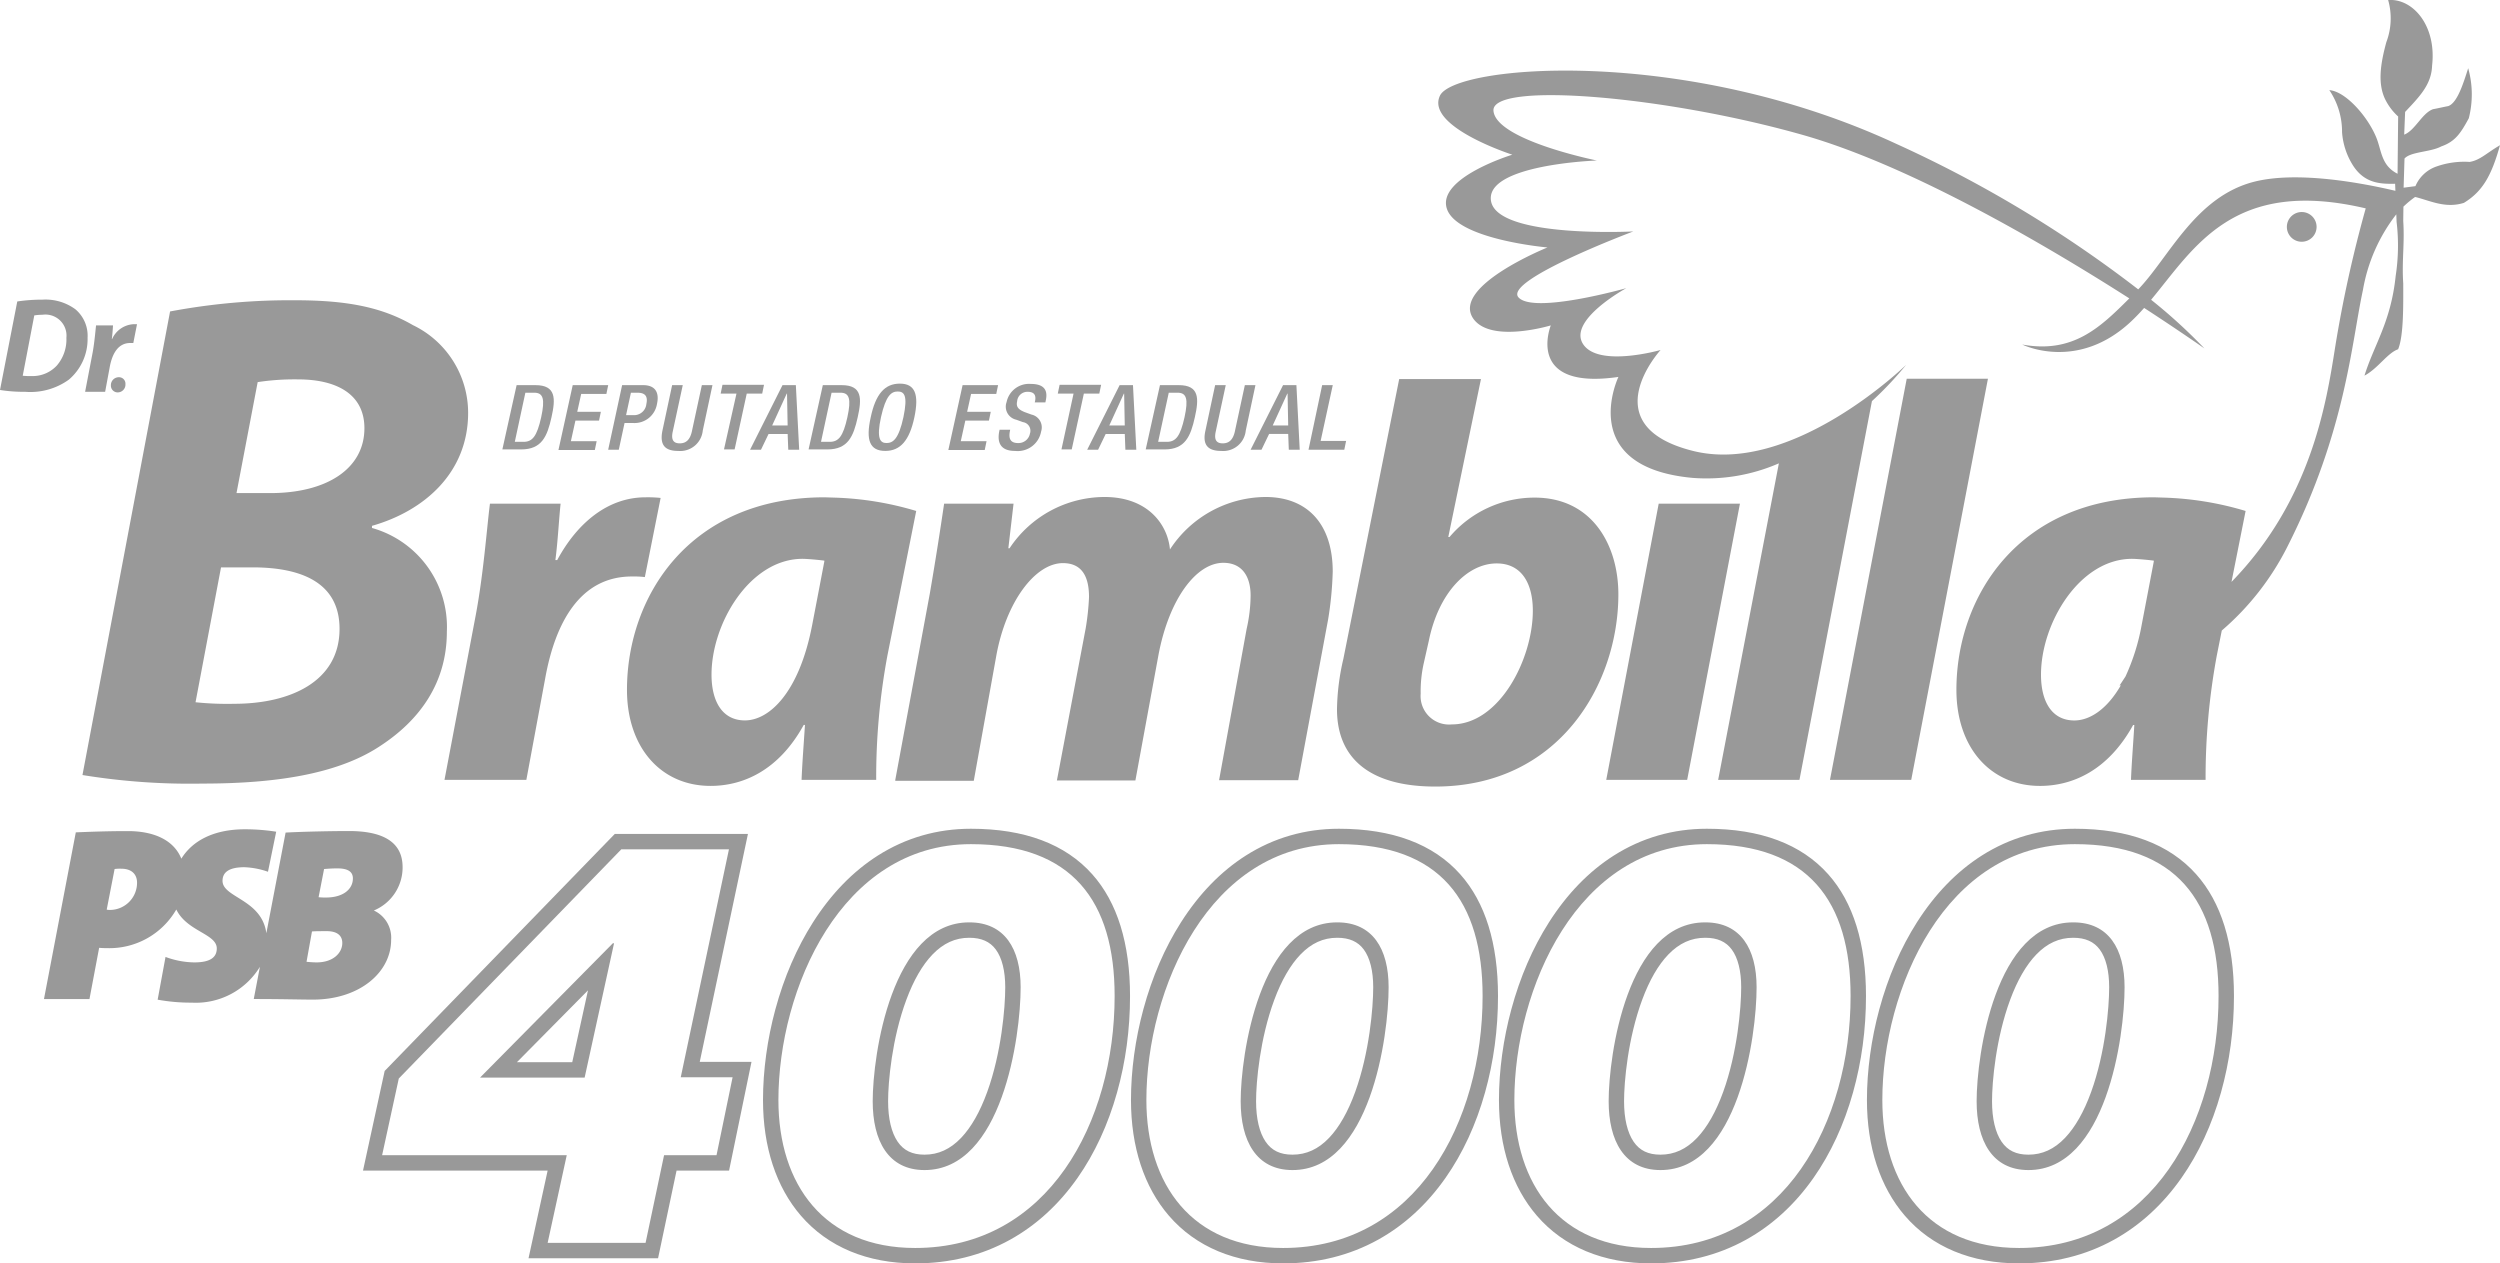 <svg id="Logo_Brambilla" data-name="Logo Brambilla" xmlns="http://www.w3.org/2000/svg" viewBox="0 0 243.469 123.038">
  <defs>
    <style>
      .cls-1, .cls-4 {
        fill: rgba(0,0,0,0.4);
      }

      .cls-2 {
        fill: none;
      }

      .cls-3, .cls-4 {
        stroke: none;
      }
    </style>
  </defs>
  <path id="Union_11" data-name="Union 11" class="cls-1" d="M130.206,69.071a22.768,22.768,0,0,1,.62-4.9l5.437-27.254h7.964L141.045,52.3h.12a10.852,10.852,0,0,1,8.292-3.839c5.615,0,8.152,4.639,8.152,9.421,0,8.681-5.728,18.719-17.833,18.719C133.4,76.6,130.206,73.853,130.206,69.071Zm8.945-6.672-.5,2.213a12.6,12.6,0,0,0-.295,2.953,2.771,2.771,0,0,0,3.035,2.983c4.639,0,7.888-6.376,7.888-11.071,0-2.659-1.091-4.606-3.516-4.606C142.9,54.87,140.1,57.733,139.151,62.4Zm51.379,4.782c0-9.062,6.052-18.749,19.249-18.749l.976.03a30.775,30.775,0,0,1,7.939,1.3L217.32,56.67c7.773-7.977,9.241-17.447,10.089-22.822a122.678,122.678,0,0,1,2.983-13.554c-12.9-3.037-16.667,3.809-20.9,8.9a51.837,51.837,0,0,1,5.193,4.742s-2.263-1.6-5.873-3.948c-.4.454-.816.889-1.242,1.292-5.255,4.962-10.631,2.273-10.631,2.273,4.951.905,7.6-1.669,10.43-4.494-8.021-5.125-21.151-12.858-31.659-15.878-13.55-3.869-30.5-5.255-30.264-2.392s10.068,4.842,10.068,4.842-10.984.383-10.3,3.986c.71,3.6,13.848,2.923,13.848,2.923s-12.608,4.725-11.191,6.408c1.449,1.683,10.511-.886,10.511-.886s-5.7,3.1-4.22,5.432,7.559.59,7.559.59-6.675,7.295,3.04,9.8c9.714,2.539,20.875-8.355,20.875-8.355a33.849,33.849,0,0,1-3.334,3.537l-7.058,36.884h-7.918l5.914-30.827a17.618,17.618,0,0,1-8.42,1.416c-11.4-1.063-7.205-9.831-7.205-9.831-9.151,1.33-6.585-5.019-6.585-5.019s-5.726,1.74-7.5-.59c-2.362-3.159,7.175-7,7.175-7s-8.828-.767-9.8-3.779,6.375-5.255,6.375-5.255-8.445-2.716-7.055-5.729C141.575,6.327,163.956,4.38,184.655,14a119.015,119.015,0,0,1,23.582,14.182c3.01-3.129,5.565-9.043,11.318-10.49,4.223-1.061,10.519.135,13.727.892l-.027-.688c-1.419.03-2.953-.027-4.075-1.74a6.969,6.969,0,0,1-1.093-3.279,7.228,7.228,0,0,0-1.24-4.1c1.566.117,3.692,2.51,4.546,4.546.562,1.329.473,2.776,2.1,3.6l.057-5.579a5.587,5.587,0,0,1-1.24-1.626c-.768-1.533-.5-3.453.089-5.609a6.538,6.538,0,0,0,.177-4.106c2.42-.176,4.723,2.512,4.28,6.378-.057,1.86-1.24,3.042-2.627,4.519l-.09,2.213c1.064-.413,1.743-2.1,2.807-2.479.5-.09.976-.207,1.475-.3.886-.294,1.477-2.213,1.95-3.69a9.427,9.427,0,0,1,.06,4.872c-.8,1.476-1.33,2.273-2.689,2.746-1.034.56-2.982.5-3.573,1.18l-.087,2.836,1.15-.149a3.449,3.449,0,0,1,2.066-1.92,8.141,8.141,0,0,1,3.218-.44c1.034-.179,1.624-.856,2.953-1.626-.827,2.953-1.682,4.489-3.512,5.612-1.773.56-3.219-.179-4.7-.563l-.07,0a9.806,9.806,0,0,0-1.123.933l-.018,1.4c.146,2.243-.149,3.839,0,6.082,0,1.979.057,5.079-.5,6.408-1.034.354-1.95,1.86-3.276,2.569.943-3.042,2.569-5.2,3.039-9.714a19.484,19.484,0,0,0,.09-5.256l-.029-.742a16.551,16.551,0,0,0-3.246,7.357C229,33.4,228.44,42.026,222.774,53.217a26.375,26.375,0,0,1-6.4,8.189l-.487,2.442a65.261,65.261,0,0,0-1.09,12.1h-7.265c.06-1.6.21-3.426.324-5.345h-.114c-2.453,4.459-5.935,5.935-9.068,5.935C193.833,76.542,190.53,72.793,190.53,67.181Zm8.238-1.476c0,2.629,1.06,4.459,3.246,4.459,1.471,0,3.16-1.044,4.531-3.428l-.131.033.585-.892a20.71,20.71,0,0,0,1.572-5.011s1.183-6.174,1.183-6.2V54.6c-.416-.06-1.653-.177-2.126-.177C202.518,54.426,198.768,60.686,198.768,65.7ZM61.06,67.181c0-9.062,6.05-18.749,19.248-18.749l.976.03a30.812,30.812,0,0,1,7.944,1.3L86.422,63.847a64.731,64.731,0,0,0-1.091,12.1H78.064c.06-1.6.207-3.426.329-5.345h-.122c-2.45,4.459-5.935,5.935-9.065,5.935C64.363,76.542,61.06,72.793,61.06,67.181ZM69.293,65.7c0,2.629,1.066,4.459,3.251,4.459,2.363,0,5.286-2.689,6.553-9.3,0,0,1.185-6.174,1.185-6.2V54.6c-.413-.06-1.658-.177-2.129-.177C73.045,54.426,69.293,60.686,69.293,65.7ZM8.031,75.479l8.532-45.147a63.133,63.133,0,0,1,12.164-1.09c4.9,0,8.383.62,11.488,2.423A9.483,9.483,0,0,1,45.59,40.2c0,5.843-4.282,9.565-9.364,11.011v.207a10.007,10.007,0,0,1,7.292,10.1c0,5.022-2.684,8.594-6.316,11.014-3.929,2.689-9.775,3.779-17.48,3.779A65.108,65.108,0,0,1,8.031,75.479Zm11.011-7.088a29.82,29.82,0,0,0,3.78.149c5.375,0,10.245-2.126,10.245-7.295,0-4.6-3.869-5.99-8.472-5.99H21.525Zm6.052-31.178L23.032,48.021h3.3c5.433,0,9.157-2.333,9.157-6.321,0-3.306-2.692-4.752-6.465-4.752A23.871,23.871,0,0,0,25.094,37.213ZM87.189,76.039v-.087l3.366-18.159c.59-3.426,1.033-6.319,1.39-8.741h6.762L98.2,53.393h.12a11.126,11.126,0,0,1,9.244-4.992c4.282,0,6.167,2.746,6.375,5.109a11.21,11.21,0,0,1,9.3-5.109c4.132,0,6.552,2.686,6.552,7.265a34.286,34.286,0,0,1-.444,4.636l-2.92,15.68h-7.705l2.685-14.736A15.022,15.022,0,0,0,121.794,58c0-1.86-.829-3.189-2.657-3.189-2.631,0-5.287,3.513-6.317,8.978l-2.247,12.221h-7.645l2.8-14.793a24.485,24.485,0,0,0,.329-3.07c0-1.86-.594-3.306-2.543-3.306-2.686,0-5.552,3.749-6.5,9.092L94.834,76.039Zm91.027-.087,7.475-39.065H193.6l-7.471,39.065Zm-21.789,0,5.109-26.9h7.912l-5.139,26.9Zm-113.14,0,3.036-16c.77-4.076,1.093-8.592,1.392-10.9h6.879c-.182,1.8-.266,3.632-.506,5.492h.178c1.919-3.57,4.9-6.112,8.592-6.112a11.972,11.972,0,0,1,1.479.06L62.8,56.2a8.98,8.98,0,0,0-1.27-.057c-5.049,0-7.439,4.516-8.412,9.8L51.259,75.952ZM10.8,37.537a.77.77,0,0,1,.77-.8.627.627,0,0,1,.646.677.758.758,0,0,1-.8.8A.657.657,0,0,1,10.8,37.537Zm-2.506.62V38.13l.736-3.839c.174-.976.264-2.066.324-2.6h1.653c-.03.443-.057.856-.117,1.329h.027a2.431,2.431,0,0,1,2.066-1.446h.36l-.36,1.83h-.3c-1.209,0-1.77,1.093-2,2.363l-.444,2.39ZM0,37.98l1.682-8.621a16.387,16.387,0,0,1,2.453-.177,4.917,4.917,0,0,1,3.217.946A3.373,3.373,0,0,1,8.529,32.9,5.179,5.179,0,0,1,6.7,36.977a6.41,6.41,0,0,1-4.249,1.18A14.736,14.736,0,0,1,0,37.98Zm3.339-7.262L2.213,36.593a6.867,6.867,0,0,0,.826.03,3.213,3.213,0,0,0,2.507-1.036A3.89,3.89,0,0,0,6.466,32.9a2.052,2.052,0,0,0-2.33-2.246A5,5,0,0,0,3.339,30.718Zm140.889,6.2.008-.03v.03Zm78.485-14.791a1.447,1.447,0,1,1,1.447,1.416A1.443,1.443,0,0,1,222.713,22.126Z" transform="translate(0 0)"/>
  <g id="Group_1" data-name="Group 1" transform="translate(48.924 37.36)">
    <path id="Path_200" data-name="Path 200" class="cls-1" d="M17.948,12.71h1.831c2.008,0,1.978,1.3,1.565,3.13-.413,1.86-.945,3.13-2.953,3.13H16.56Zm-.177,5.521h.856c.856,0,1.3-.531,1.713-2.392.384-1.772.207-2.392-.679-2.392H18.8Z" transform="translate(-16.56 -12.562)"/>
    <path id="Path_201" data-name="Path 201" class="cls-1" d="M19.8,12.71h3.455l-.177.856H20.624l-.384,1.742h2.3l-.177.856h-2.3l-.443,2.008h2.51l-.177.856H18.41Z" transform="translate(-12.948 -12.562)"/>
    <path id="Path_202" data-name="Path 202" class="cls-1" d="M21.408,12.71h2.037c1.24,0,1.594.768,1.358,1.831A2.215,2.215,0,0,1,22.53,16.4h-.886L21.083,19H20.05Zm.384,2.923h.738a1.2,1.2,0,0,0,1.24-1.092c.148-.679-.059-1.092-.856-1.092h-.65Z" transform="translate(-9.745 -12.562)"/>
    <path id="Path_203" data-name="Path 203" class="cls-1" d="M23.868,12.71l-.974,4.517c-.177.8.059,1.152.679,1.152s1-.354,1.181-1.152l.974-4.517h1.033l-.945,4.429a2.206,2.206,0,0,1-2.392,1.978c-1.24,0-1.831-.531-1.535-1.978l.945-4.429Z" transform="translate(-6.3 -12.562)"/>
    <path id="Path_204" data-name="Path 204" class="cls-1" d="M25.3,13.556H23.76l.177-.856h4.045l-.177.856H26.3l-1.181,5.433H24.085Z" transform="translate(-2.501 -12.582)"/>
    <path id="Path_205" data-name="Path 205" class="cls-1" d="M27.889,12.71h1.3L29.513,19H28.45l-.059-1.535h-1.86L25.793,19H24.73Zm.5,3.927-.059-3.1H28.3l-1.417,3.1Z" transform="translate(-0.607 -12.562)"/>
    <path id="Path_206" data-name="Path 206" class="cls-1" d="M28.048,12.71h1.831c2.008,0,1.978,1.3,1.565,3.13-.413,1.86-.945,3.13-2.953,3.13H26.66Zm-.177,5.521h.856c.856,0,1.3-.531,1.712-2.392.384-1.772.207-2.392-.679-2.392H28.9Z" transform="translate(3.161 -12.562)"/>
    <path id="Path_207" data-name="Path 207" class="cls-1" d="M28.844,15.937c.472-2.244,1.358-3.277,2.834-3.277s1.89,1.033,1.417,3.277-1.358,3.277-2.834,3.277C28.756,19.215,28.342,18.181,28.844,15.937Zm3.189-.03c.443-2.126.059-2.48-.561-2.48s-1.152.384-1.624,2.48c-.472,2.155-.059,2.539.531,2.539C31,18.447,31.561,18.093,32.033,15.908Z" transform="translate(7.03 -12.66)"/>
    <path id="Path_208" data-name="Path 208" class="cls-1" d="M32.658,12.71h3.455l-.177.856H33.484L33.1,15.308h2.3l-.177.856h-2.3l-.443,2.008h2.51l-.177.856H31.27Z" transform="translate(12.163 -12.562)"/>
    <path id="Path_209" data-name="Path 209" class="cls-1" d="M34.054,17.128l-.03.148c-.148.768.089,1.152.8,1.152a1.134,1.134,0,0,0,1.152-.915.849.849,0,0,0-.679-1.122l-.65-.236a1.3,1.3,0,0,1-.945-1.713,2.231,2.231,0,0,1,2.362-1.772c1.653,0,1.594,1,1.447,1.653l-.03.148H36.445l.029-.118c.118-.561-.059-.915-.709-.915a1,1,0,0,0-1.033.915c-.118.531.089.8.738,1.063l.65.236a1.278,1.278,0,0,1,.945,1.653,2.318,2.318,0,0,1-2.539,1.89c-1.594,0-1.713-1.033-1.535-1.919l.03-.148Z" transform="translate(15.402 -12.64)"/>
    <path id="Path_210" data-name="Path 210" class="cls-1" d="M36.415,13.556H34.88l.177-.856H39.1l-.177.856H37.419l-1.181,5.433h-1Z" transform="translate(19.211 -12.582)"/>
    <path id="Path_211" data-name="Path 211" class="cls-1" d="M39.009,12.71h1.3L40.633,19H39.57l-.059-1.535h-1.86L36.913,19H35.85Zm.5,3.927-.059-3.1h-.03l-1.417,3.1Z" transform="translate(21.105 -12.562)"/>
    <path id="Path_212" data-name="Path 212" class="cls-1" d="M39.168,12.71H41c2.008,0,1.978,1.3,1.565,3.13-.413,1.86-.945,3.13-2.953,3.13H37.78Zm-.177,5.521h.856c.856,0,1.3-.531,1.713-2.392.384-1.772.207-2.392-.679-2.392h-.856Z" transform="translate(24.874 -12.562)"/>
    <path id="Path_213" data-name="Path 213" class="cls-1" d="M41.785,12.71l-.974,4.517c-.177.8.059,1.152.679,1.152s1-.354,1.181-1.152l.974-4.517h1.033l-.945,4.429a2.206,2.206,0,0,1-2.392,1.978c-1.24,0-1.86-.531-1.535-1.978l.945-4.429Z" transform="translate(28.664 -12.562)"/>
    <path id="Path_214" data-name="Path 214" class="cls-1" d="M44.4,12.71h1.3L46.023,19H44.96L44.9,17.464h-1.86L42.3,19H41.24Zm.5,3.927-.059-3.1h-.03l-1.417,3.1Z" transform="translate(31.63 -12.562)"/>
    <path id="Path_215" data-name="Path 215" class="cls-1" d="M44.479,12.71h1.033l-1.181,5.433h2.48L46.634,19H43.15Z" transform="translate(35.359 -12.562)"/>
  </g>
  <g id="Path_218" data-name="Path 218" class="cls-2" transform="translate(23.783 54.692)">
    <path class="cls-3" d="M29.551,66.345l1.86-8.533H13.43l1.624-7.47L36.726,28.02H47.208l-4.695,22.2h5.049L46,57.812H40.889l-1.8,8.533ZM22.967,50.253H33.153l2.864-13.08H35.9Z"/>
    <path class="cls-4" d="M 39.088 66.345 L 40.889 57.812 L 45.997 57.812 L 47.562 50.223 L 42.513 50.223 L 47.208 28.02 L 36.726 28.02 L 15.054 50.342 L 13.43 57.812 L 31.411 57.812 L 29.551 66.345 L 39.088 66.345 M 35.899 37.173 L 36.017 37.173 L 33.153 50.253 L 22.967 50.253 L 35.899 37.173 M 40.304 67.845 L 39.088 67.845 L 29.551 67.845 L 27.689 67.845 L 28.086 66.025 L 29.549 59.312 L 13.43 59.312 L 11.569 59.312 L 11.964 57.493 L 13.588 50.023 L 13.679 49.604 L 13.978 49.297 L 35.65 26.975 L 36.092 26.52 L 36.726 26.52 L 47.208 26.52 L 49.058 26.52 L 48.675 28.33 L 44.363 48.723 L 47.562 48.723 L 49.403 48.723 L 49.031 50.526 L 47.466 58.115 L 47.219 59.312 L 45.997 59.312 L 42.105 59.312 L 40.556 66.654 L 40.304 67.845 Z M 26.559 48.753 L 31.946 48.753 L 33.479 41.755 L 26.559 48.753 Z"/>
  </g>
  <g id="Path_220" data-name="Path 220" class="cls-2" transform="translate(49.727 54.36)">
    <path class="cls-3" d="M58.824,42.642c0,12.224-6.437,24.536-19.428,24.536-8.858,0-13.316-6.171-13.316-14.409,0-10.777,6.112-24.92,18.749-24.92C54.691,27.85,58.824,33.4,58.824,42.642ZM35.263,52.888c0,3.838,1.506,6.7,5.049,6.7,7.559,0,9.36-12.991,9.36-17.8,0-3.75-1.565-6.319-4.99-6.319C37.123,35.438,35.263,48.37,35.263,52.888Z"/>
    <path class="cls-4" d="M 44.829 27.85 C 32.192 27.85 26.08 41.993 26.08 52.77 C 26.08 61.008 30.538 67.178 39.396 67.178 C 52.388 67.178 58.824 54.866 58.824 42.642 C 58.824 33.401 54.691 27.85 44.829 27.85 M 40.311 59.59 C 36.768 59.59 35.263 56.726 35.263 52.888 C 35.263 48.375 37.118 35.467 44.655 35.468 C 44.664 35.468 44.673 35.468 44.681 35.468 C 48.106 35.468 49.671 38.036 49.671 41.786 C 49.671 46.599 47.87 59.59 40.311 59.59 M 44.829 26.35 C 50.048 26.35 54.023 27.841 56.645 30.783 C 59.086 33.523 60.324 37.513 60.324 42.642 C 60.324 45.888 59.899 49.049 59.06 52.038 C 58.181 55.171 56.885 57.969 55.21 60.356 C 53.395 62.942 51.184 64.967 48.639 66.376 C 45.879 67.904 42.769 68.678 39.396 68.678 C 34.743 68.678 30.9 67.076 28.281 64.044 C 25.86 61.24 24.58 57.342 24.58 52.77 C 24.58 49.898 24.997 46.844 25.785 43.937 C 26.636 40.799 27.869 37.948 29.45 35.463 C 31.214 32.692 33.338 30.505 35.763 28.962 C 38.49 27.229 41.54 26.35 44.829 26.35 Z M 40.311 58.09 C 41.659 58.09 42.826 57.554 43.877 56.451 C 44.861 55.417 45.716 53.913 46.416 51.982 C 47.801 48.158 48.171 43.774 48.171 41.786 C 48.171 40.196 47.854 38.925 47.253 38.111 C 46.686 37.342 45.845 36.968 44.681 36.968 L 44.679 36.968 L 44.676 36.968 L 44.655 36.968 C 44.655 36.968 44.655 36.968 44.655 36.968 C 43.31 36.968 42.143 37.5 41.088 38.595 C 40.103 39.618 39.245 41.102 38.539 43.007 C 37.137 46.787 36.763 50.997 36.763 52.888 C 36.763 54.576 37.085 55.94 37.696 56.831 C 38.285 57.69 39.116 58.09 40.311 58.09 Z"/>
  </g>
  <g id="Path_222" data-name="Path 222" class="cls-2" transform="translate(73.923 54.36)">
    <path class="cls-3" d="M70.464,42.642c0,12.224-6.437,24.536-19.428,24.536-8.858,0-13.316-6.171-13.316-14.409,0-10.777,6.112-24.92,18.749-24.92C66.331,27.85,70.464,33.4,70.464,42.642ZM46.9,52.888c0,3.838,1.506,6.7,5.049,6.7,7.559,0,9.36-12.991,9.36-17.8,0-3.75-1.565-6.319-4.99-6.319C48.763,35.438,46.9,48.37,46.9,52.888Z"/>
    <path class="cls-4" d="M 56.469 27.85 C 43.832 27.85 37.72 41.993 37.72 52.77 C 37.72 61.008 42.178 67.178 51.036 67.178 C 64.028 67.178 70.464 54.866 70.464 42.642 C 70.464 33.401 66.331 27.85 56.469 27.85 M 51.951 59.59 C 48.408 59.59 46.903 56.726 46.903 52.888 C 46.903 48.375 48.758 35.467 56.295 35.468 C 56.304 35.468 56.313 35.468 56.321 35.468 C 59.746 35.468 61.311 38.036 61.311 41.786 C 61.311 46.599 59.51 59.59 51.951 59.59 M 56.469 26.35 C 61.688 26.35 65.663 27.841 68.285 30.783 C 70.726 33.523 71.964 37.513 71.964 42.642 C 71.964 45.888 71.539 49.049 70.7 52.038 C 69.821 55.171 68.525 57.969 66.85 60.356 C 65.035 62.942 62.824 64.967 60.279 66.376 C 57.519 67.904 54.409 68.678 51.036 68.678 C 46.383 68.678 42.54 67.076 39.921 64.044 C 37.5 61.24 36.22 57.342 36.22 52.77 C 36.22 49.898 36.637 46.844 37.425 43.937 C 38.276 40.799 39.509 37.948 41.09 35.463 C 42.854 32.692 44.978 30.505 47.403 28.962 C 50.13 27.229 53.18 26.35 56.469 26.35 Z M 51.951 58.09 C 53.299 58.09 54.466 57.554 55.517 56.451 C 56.501 55.417 57.356 53.913 58.056 51.982 C 59.441 48.158 59.811 43.774 59.811 41.786 C 59.811 40.196 59.494 38.925 58.893 38.111 C 58.326 37.342 57.485 36.968 56.321 36.968 L 56.319 36.968 L 56.316 36.968 L 56.295 36.968 C 56.295 36.968 56.295 36.968 56.295 36.968 C 54.95 36.968 53.783 37.5 52.728 38.595 C 51.743 39.618 50.885 41.102 50.179 43.007 C 48.777 46.787 48.403 50.997 48.403 52.888 C 48.403 54.576 48.725 55.94 49.336 56.831 C 49.925 57.69 50.756 58.09 51.951 58.09 Z"/>
  </g>
  <g id="Path_224" data-name="Path 224" class="cls-2" transform="translate(98.12 54.36)">
    <path class="cls-3" d="M82.1,42.642c0,12.224-6.437,24.536-19.428,24.536-8.858,0-13.316-6.171-13.316-14.409,0-10.777,6.112-24.92,18.749-24.92C77.971,27.85,82.1,33.4,82.1,42.642ZM58.543,52.888c0,3.838,1.506,6.7,5.049,6.7,7.559,0,9.36-12.991,9.36-17.8,0-3.75-1.565-6.319-4.99-6.319C60.373,35.438,58.543,48.37,58.543,52.888Z"/>
    <path class="cls-4" d="M 68.109 27.85 C 55.472 27.85 49.36 41.993 49.36 52.77 C 49.36 61.008 53.818 67.178 62.676 67.178 C 75.668 67.178 82.104 54.866 82.104 42.642 C 82.104 33.401 77.971 27.85 68.109 27.85 M 63.591 59.59 C 60.048 59.59 58.543 56.726 58.543 52.888 C 58.543 48.375 60.368 35.467 67.935 35.468 C 67.944 35.468 67.953 35.468 67.961 35.468 C 71.386 35.468 72.951 38.036 72.951 41.786 C 72.951 46.599 71.15 59.59 63.591 59.59 M 68.109 26.35 C 73.328 26.35 77.303 27.841 79.925 30.783 C 82.366 33.523 83.604 37.513 83.604 42.642 C 83.604 45.888 83.179 49.049 82.34 52.038 C 81.461 55.171 80.165 57.969 78.49 60.356 C 76.675 62.942 74.464 64.967 71.919 66.376 C 69.159 67.904 66.049 68.678 62.676 68.678 C 58.023 68.678 54.18 67.076 51.561 64.044 C 49.14 61.24 47.86 57.342 47.86 52.77 C 47.86 49.898 48.277 46.844 49.065 43.937 C 49.916 40.799 51.149 37.948 52.73 35.463 C 54.494 32.692 56.618 30.505 59.043 28.962 C 61.77 27.229 64.82 26.35 68.109 26.35 Z M 63.591 58.09 C 64.939 58.09 66.106 57.554 67.157 56.451 C 68.141 55.417 68.996 53.913 69.696 51.982 C 71.081 48.158 71.451 43.774 71.451 41.786 C 71.451 40.196 71.134 38.925 70.533 38.111 C 69.966 37.342 69.125 36.968 67.961 36.968 L 67.959 36.968 L 67.956 36.968 L 67.935 36.968 C 67.935 36.968 67.935 36.968 67.935 36.968 C 66.583 36.968 65.412 37.5 64.355 38.596 C 63.369 39.618 62.513 41.101 61.808 43.006 C 60.414 46.773 60.043 50.99 60.043 52.888 C 60.043 54.576 60.365 55.94 60.976 56.831 C 61.565 57.69 62.396 58.09 63.591 58.09 Z"/>
  </g>
  <g id="Path_226" data-name="Path 226" class="cls-2" transform="translate(122.316 54.36)">
    <path class="cls-3" d="M93.744,42.642c0,12.224-6.437,24.536-19.428,24.536C65.458,67.178,61,61.008,61,52.77c0-10.777,6.112-24.92,18.749-24.92C89.611,27.85,93.744,33.4,93.744,42.642ZM70.183,52.888c0,3.838,1.506,6.7,5.049,6.7,7.559,0,9.36-12.991,9.36-17.8,0-3.75-1.565-6.319-4.99-6.319C72.013,35.438,70.183,48.37,70.183,52.888Z"/>
    <path class="cls-4" d="M 79.749 27.85 C 67.112 27.85 61 41.993 61 52.77 C 61 61.008 65.458 67.178 74.316 67.178 C 87.308 67.178 93.744 54.866 93.744 42.642 C 93.744 33.401 89.611 27.85 79.749 27.85 M 75.232 59.59 C 71.688 59.59 70.183 56.726 70.183 52.888 C 70.183 48.375 72.008 35.467 79.575 35.468 C 79.584 35.468 79.593 35.468 79.601 35.468 C 83.026 35.468 84.591 38.036 84.591 41.786 C 84.591 46.599 82.79 59.59 75.232 59.59 M 79.749 26.35 C 84.968 26.35 88.943 27.841 91.565 30.783 C 94.006 33.523 95.244 37.513 95.244 42.642 C 95.244 45.888 94.819 49.049 93.98 52.038 C 93.101 55.171 91.805 57.969 90.13 60.356 C 88.315 62.942 86.104 64.967 83.559 66.376 C 80.799 67.904 77.689 68.678 74.316 68.678 C 69.664 68.678 65.82 67.076 63.201 64.044 C 60.78 61.24 59.5 57.342 59.5 52.77 C 59.5 49.898 59.917 46.844 60.705 43.937 C 61.556 40.799 62.789 37.948 64.37 35.463 C 66.134 32.692 68.258 30.505 70.683 28.962 C 73.41 27.229 76.46 26.35 79.749 26.35 Z M 75.232 58.09 C 76.579 58.09 77.746 57.554 78.797 56.451 C 79.781 55.417 80.636 53.913 81.336 51.982 C 82.721 48.158 83.091 43.774 83.091 41.786 C 83.091 40.196 82.774 38.925 82.173 38.111 C 81.606 37.342 80.765 36.968 79.601 36.968 L 79.599 36.968 L 79.596 36.968 L 79.575 36.968 C 79.575 36.968 79.575 36.968 79.575 36.968 C 78.223 36.968 77.052 37.5 75.995 38.596 C 75.009 39.618 74.153 41.101 73.448 43.006 C 72.054 46.773 71.683 50.99 71.683 52.888 C 71.683 54.576 72.005 55.94 72.616 56.831 C 73.205 57.69 74.036 58.09 75.232 58.09 Z"/>
  </g>
  <path id="Union_7" data-name="Union 7" class="cls-1" d="M11.071,16.594l.767-4.163a8.274,8.274,0,0,0,2.806.533c1.476,0,2.186-.443,2.186-1.36,0-1.429-2.9-1.646-3.942-3.793a7.519,7.519,0,0,1-6.778,3.763c-.147,0-.413,0-.737-.03l-.943,4.992H0L3.1.3C4.605.237,6.228.177,8.178.177c2.493,0,4.461.849,5.2,2.686C14.433,1.155,16.468,0,19.573,0a19.373,19.373,0,0,1,3.043.237l-.8,3.9a7.768,7.768,0,0,0-2.3-.443c-1.595,0-2.126.56-2.126,1.327,0,1.641,3.822,1.79,4.267,5.1l1.875-9.8c1.653-.09,4.426-.15,6.169-.15,3.072,0,5.225.916,5.225,3.516a4.537,4.537,0,0,1-2.8,4.222,2.915,2.915,0,0,1,1.683,2.863c0,3.16-3.072,5.816-7.619,5.816-1.18,0-3.042-.057-5.759-.057l.6-3.138a7.312,7.312,0,0,1-6.623,3.491A18,18,0,0,1,11.071,16.594ZM26.1,9.951l-.53,2.953c.237.03.736.06.973.06,1.654,0,2.51-.946,2.51-1.89,0-.769-.561-1.153-1.507-1.153C27.045,9.921,26.395,9.921,26.1,9.951ZM6.879,3.869,6.109,7.825a1.351,1.351,0,0,0,.3.03A2.647,2.647,0,0,0,9.065,5.2c0-.739-.446-1.36-1.537-1.36A3.88,3.88,0,0,0,6.879,3.869Zm20.4,0-.534,2.746a5.842,5.842,0,0,0,.74.03c1.594,0,2.6-.77,2.6-1.86,0-.68-.529-.976-1.5-.976C28.047,3.809,27.694,3.839,27.281,3.869Z" transform="translate(4.282 80.762)"/>
</svg>
